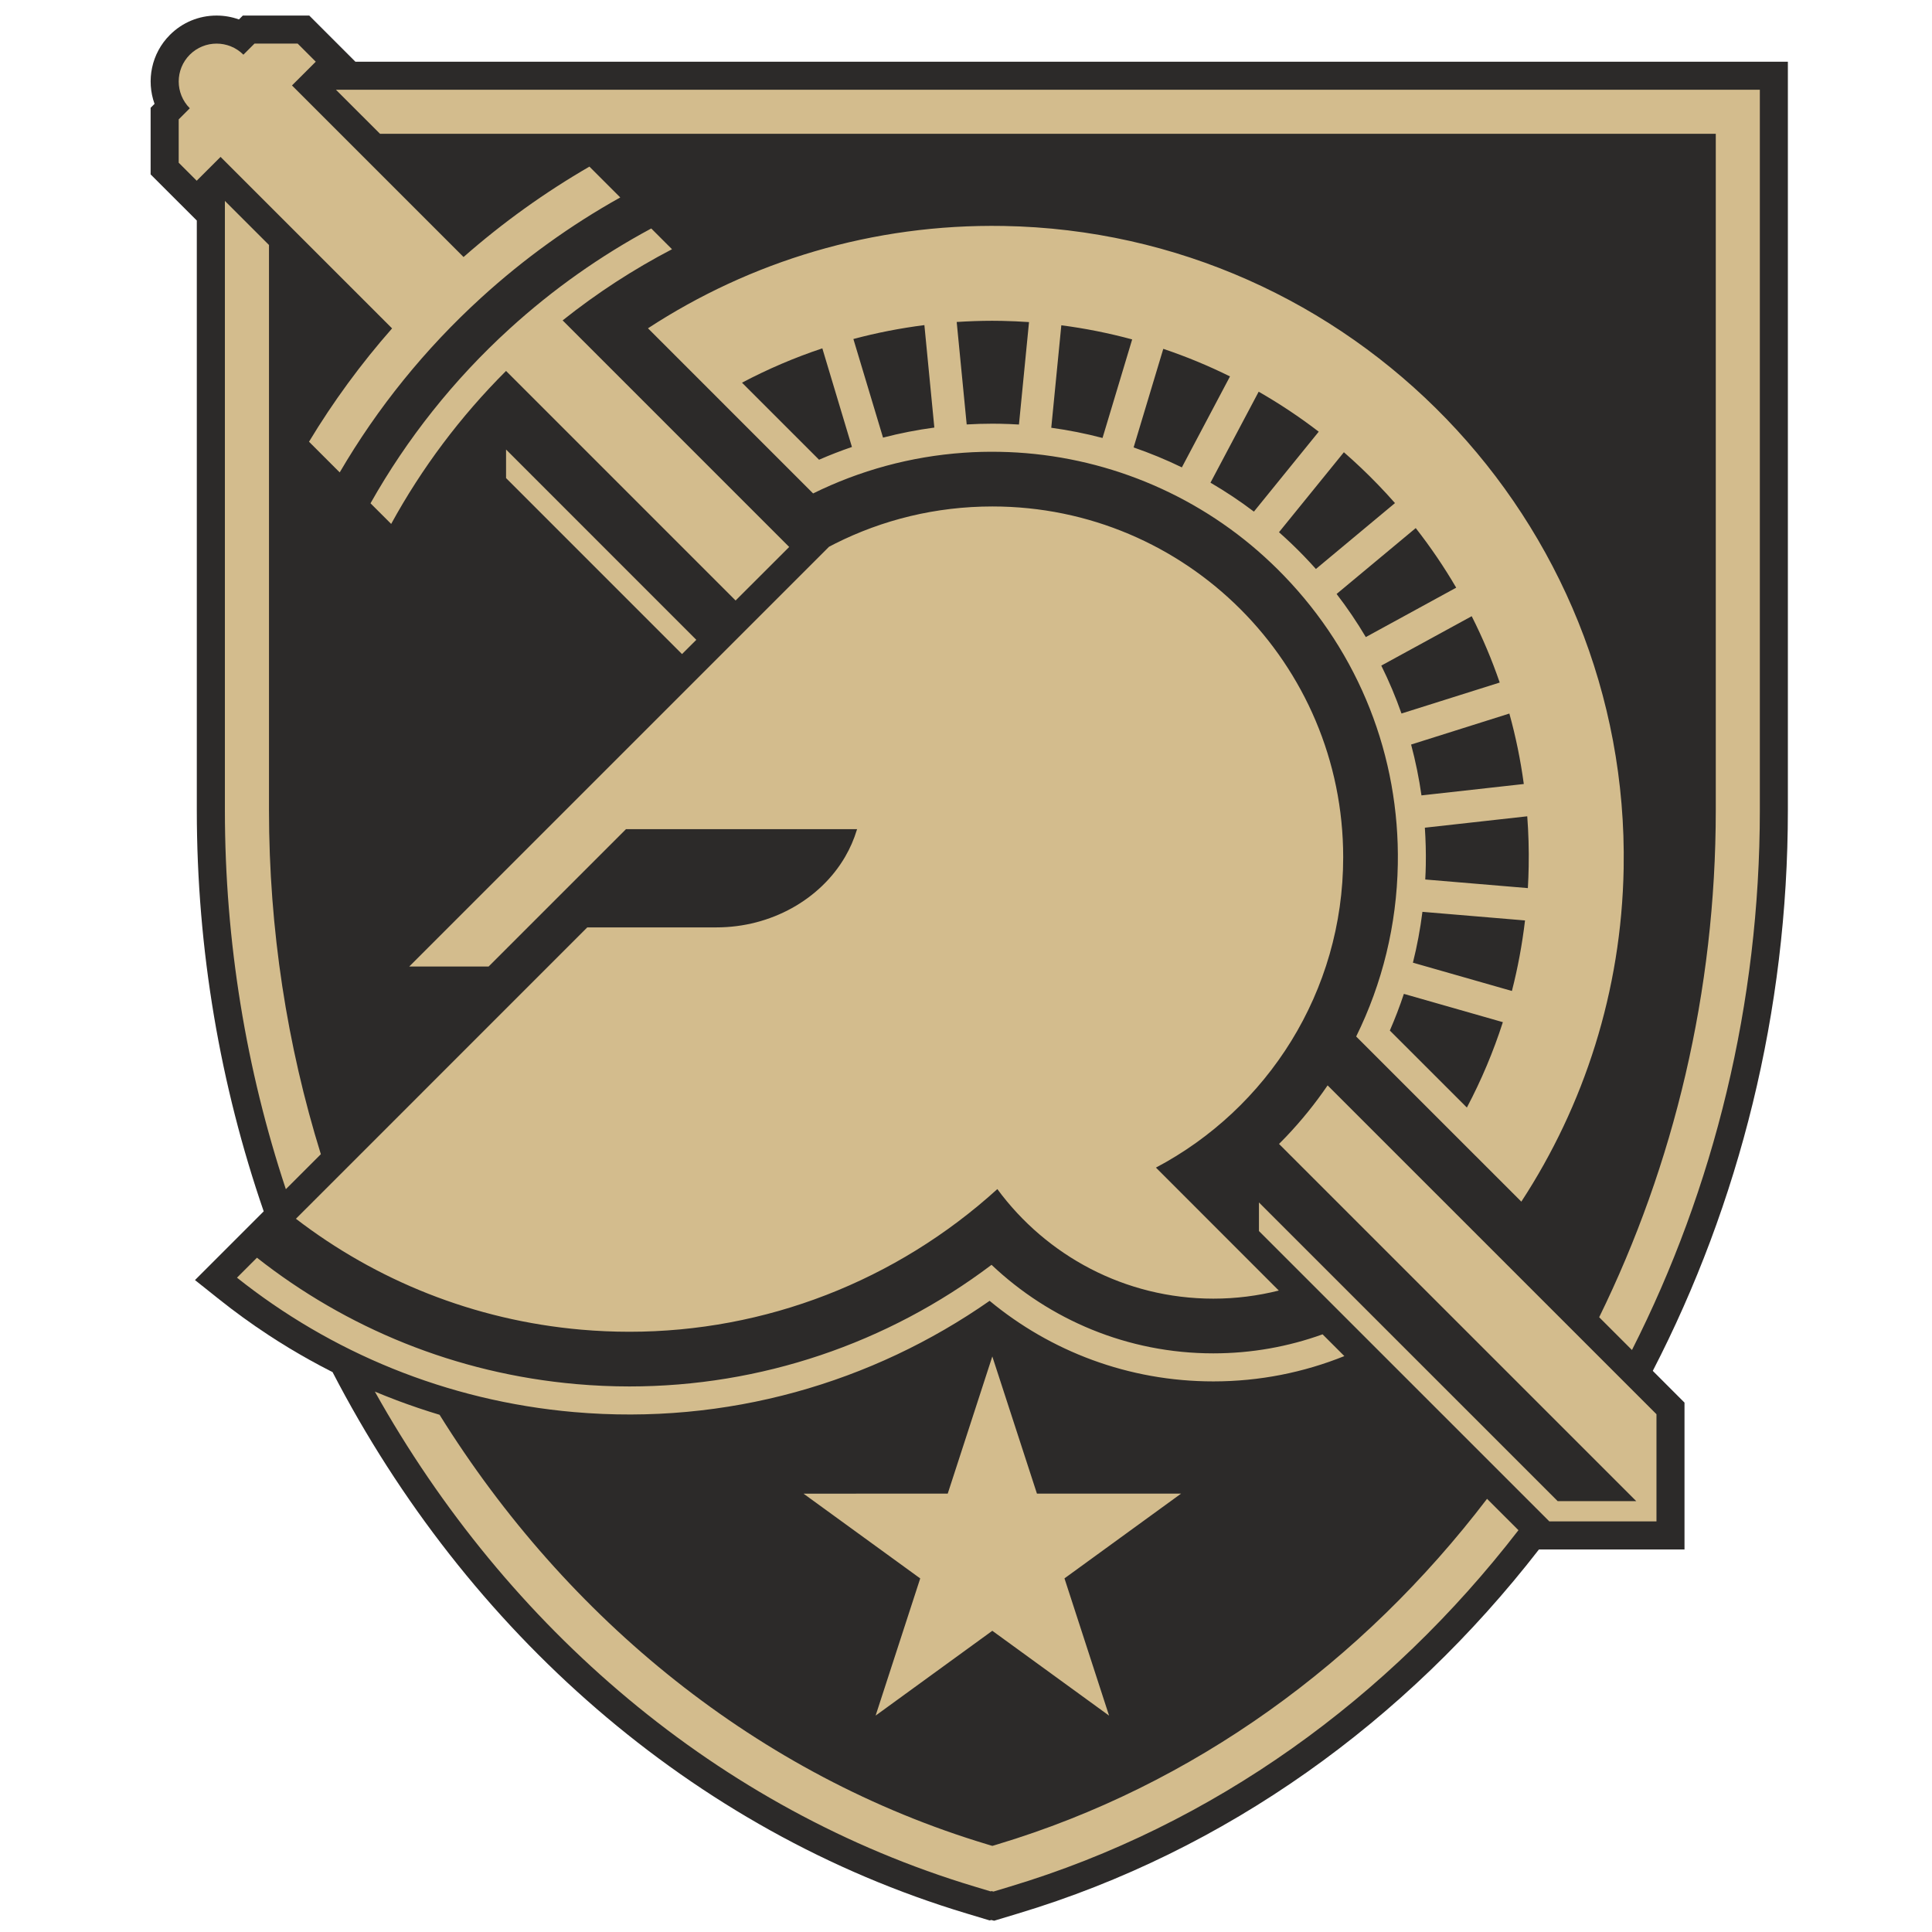 <svg width="201" height="201" viewBox="0 0 201 201" fill="none" xmlns="http://www.w3.org/2000/svg">
<path d="M186.008 6.422H36.976L32.175 1.619H25.263L24.857 2.025C24.122 1.758 23.338 1.619 22.528 1.619C20.696 1.619 18.973 2.333 17.678 3.629C15.741 5.563 15.207 8.38 16.078 10.806L15.67 11.213V18.143L20.464 22.934L20.475 22.922V84.288C20.475 98.842 22.921 112.936 27.435 126.025L20.285 133.175L22.768 135.153C24.426 136.474 26.143 137.723 27.923 138.888C27.929 138.894 27.937 138.9 27.945 138.903C28.628 139.351 29.322 139.79 30.023 140.213C30.042 140.223 30.061 140.235 30.078 140.248C30.769 140.663 31.466 141.069 32.171 141.462C32.2 141.476 32.226 141.491 32.252 141.506C32.95 141.894 33.652 142.269 34.366 142.632C34.397 142.647 34.428 142.662 34.459 142.676C34.503 142.703 34.553 142.726 34.598 142.75C48.556 169.694 71.938 190.47 100.564 199.074L102.957 199.795L103.137 199.752L103.429 199.828L105.916 199.077C127.589 192.559 146.258 179.067 160.106 161.203H172.336H175.251V145.925L171.951 142.621C180.944 125.21 186.008 105.225 186.005 84.287V6.422L186.008 6.422Z" fill="#2C2A29"/>
<path d="M22.534 4.537C21.525 4.537 20.517 4.921 19.746 5.689C18.208 7.229 18.208 9.724 19.746 11.264L18.591 12.421V16.929L20.465 18.802L22.946 16.322L40.791 34.166C37.548 37.849 34.66 41.796 32.149 45.956L35.342 49.148C39.259 42.445 44.202 36.312 50.065 30.969C54.517 26.912 59.373 23.423 64.53 20.541L61.322 17.334C56.697 20.01 52.309 23.154 48.227 26.74L30.377 8.89L32.852 6.418L30.969 4.537H26.476L25.322 5.691L25.32 5.688C24.55 4.92 23.542 4.537 22.534 4.537ZM34.953 9.339L39.535 13.919H178.505V84.284C178.505 103.147 174.149 121.181 166.374 137.041L169.785 140.451C178.304 123.642 183.089 104.415 183.089 84.284V9.338H34.948L34.953 9.339ZM23.397 20.902V84.283C23.397 98.009 25.624 111.315 29.739 123.72L33.38 120.08C29.87 108.771 27.985 96.708 27.985 84.285V25.488L23.397 20.904L23.397 20.902ZM104.391 23.509C90.774 23.271 78.039 27.215 67.414 34.155L84.594 51.336C89.447 48.941 94.756 47.487 100.259 47.102C101.499 47.015 102.749 46.983 103.981 47.007C113.865 47.178 123.409 50.835 130.854 57.307C131.79 58.123 132.71 58.992 133.577 59.893C141.414 68.007 145.622 78.672 145.425 89.921C145.314 96.212 143.817 102.311 141.093 107.835L158.275 125.016C164.806 115.019 168.695 103.126 168.921 90.331C169.553 54.117 140.606 24.139 104.391 23.508L104.391 23.509ZM67.755 23.77C62.482 26.603 57.526 30.094 53.011 34.208C47.189 39.51 42.331 45.65 38.547 52.361L40.697 54.508C43.876 48.703 47.888 43.342 52.649 38.589V38.592L76.53 62.475L82.106 56.904L62.367 37.164L58.535 33.332C62.108 30.485 65.918 28.01 69.914 25.93L67.755 23.77ZM103.225 33.373C103.556 33.373 103.886 33.379 104.218 33.383C105.169 33.402 106.114 33.445 107.056 33.509L106.01 44.167C105.354 44.127 104.688 44.099 104.03 44.087C103.761 44.086 103.494 44.08 103.227 44.08C102.343 44.08 101.452 44.108 100.572 44.159L99.532 33.498C100.755 33.421 101.993 33.373 103.223 33.373L103.225 33.373ZM96.171 33.824L97.206 44.483C95.402 44.724 93.616 45.074 91.868 45.528L88.784 35.27C91.199 34.623 93.665 34.142 96.167 33.824L96.171 33.824ZM110.417 33.842C112.912 34.165 115.376 34.66 117.788 35.312L114.704 45.565C112.953 45.104 111.173 44.75 109.371 44.503L110.417 33.842ZM85.553 36.241L88.633 46.501C87.473 46.897 86.334 47.34 85.212 47.829L77.196 39.814C79.878 38.396 82.674 37.201 85.553 36.241ZM121.025 36.292C123.4 37.09 125.718 38.05 127.965 39.162L122.958 48.624C121.326 47.832 119.65 47.141 117.938 46.55L121.025 36.292ZM130.949 40.752C133.115 41.992 135.207 43.383 137.197 44.912L130.453 53.227C129.006 52.13 127.496 51.127 125.935 50.217L130.949 40.752ZM52.649 46.769V49.739L70.956 68.049L72.442 66.565L52.65 46.768L52.649 46.769ZM139.814 47.05C141.041 48.119 142.239 49.255 143.371 50.431C143.976 51.054 144.56 51.692 145.13 52.34L136.903 59.195C136.5 58.746 136.093 58.301 135.67 57.866C134.837 57.001 133.959 56.163 133.063 55.37L139.814 47.05ZM103.241 52.691C97.364 52.691 91.807 54.081 86.89 56.552C86.676 56.658 86.465 56.771 86.25 56.883L81.383 61.749L42.577 100.553H50.835L65.126 86.264H69.875H85.041H85.043H89.166L89.168 86.27L89.145 86.336C88.847 87.324 88.433 88.264 87.922 89.142C85.337 93.578 80.215 96.483 74.537 96.483H61.099L37.488 120.097L30.787 126.797C39.104 133.183 49.268 137.355 60.465 138.334C62.128 138.48 63.816 138.553 65.483 138.553C79.626 138.553 93.218 133.283 103.761 123.71C108.839 130.615 117.024 135.108 126.234 135.108C128.583 135.108 130.863 134.814 133.043 134.265L120.26 121.474C131.847 115.356 139.742 103.196 139.742 89.184C139.742 69.029 123.404 52.691 103.251 52.691L103.241 52.691ZM147.29 54.94C148.838 56.921 150.244 58.991 151.499 61.14L142.095 66.28C141.179 64.734 140.165 63.236 139.056 61.795L147.29 54.94ZM153.112 64.108C154.241 66.341 155.215 68.647 156.027 71.01L145.807 74.232C145.211 72.53 144.509 70.866 143.706 69.247L153.112 64.108ZM157.03 74.236C157.695 76.632 158.197 79.08 158.532 81.566L147.886 82.751C147.631 80.958 147.271 79.196 146.808 77.46L157.03 74.236ZM158.891 84.926C159.021 86.653 159.073 88.404 159.039 90.16C159.027 90.907 158.998 91.653 158.955 92.396L148.28 91.5C148.309 90.992 148.328 90.482 148.336 89.974C148.36 88.676 148.324 87.39 148.238 86.112L158.891 84.926ZM147.986 94.865L158.659 95.761C158.364 98.245 157.911 100.698 157.294 103.098L146.996 100.155C147.431 98.42 147.76 96.654 147.986 94.865ZM146.055 103.4L156.354 106.343C155.367 109.408 154.116 112.379 152.61 115.227L144.595 107.215C145.138 105.966 145.627 104.694 146.055 103.4ZM138.121 112.92C136.832 114.813 135.377 116.61 133.775 118.291C133.54 118.538 133.303 118.776 133.066 119.012L170.233 156.175H162.058L130.978 125.1V128.074L161.185 158.279H172.335V158.278V158.276V156.176V155.359V147.131L138.262 113.06L138.121 112.921L138.121 112.92ZM26.732 130.849L24.656 132.926C34.39 140.671 46.419 145.744 59.713 146.908C75.647 148.302 90.77 143.847 102.957 135.335C109.276 140.572 117.39 143.717 126.234 143.717C131.055 143.717 135.65 142.78 139.863 141.084L137.597 138.82C134.047 140.099 130.222 140.8 126.234 140.8C117.305 140.8 109.18 137.293 103.157 131.589C92.302 139.786 79.129 144.242 65.482 144.242C63.654 144.242 61.8 144.16 59.969 143.999C47.386 142.898 35.986 138.133 26.733 130.848L26.732 130.849ZM103.238 141.12L98.6 155.392L83.597 155.396L95.734 164.212L95.737 164.215L91.097 178.486L103.238 169.663L115.384 178.489L110.746 164.212H110.742L122.877 155.392H107.88L103.238 141.12ZM38.998 144.777C52.759 169.391 74.747 188.263 101.401 196.275L103.05 196.771L103.166 196.746L103.36 196.792L105.073 196.275C126.243 189.912 144.472 176.694 157.975 159.196L154.709 155.933C141.747 172.922 124.18 185.746 103.752 191.888L103.259 192.037L103.221 192.026L103.203 192.032L102.72 191.885C78.924 184.733 59.006 168.508 45.732 147.191C45.422 147.096 45.113 147.002 44.806 146.904C44.759 146.888 44.713 146.875 44.668 146.861C44.312 146.746 43.959 146.634 43.606 146.514C43.59 146.51 43.568 146.504 43.552 146.496C43.172 146.369 42.792 146.237 42.416 146.101C42.394 146.094 42.371 146.083 42.349 146.077C41.989 145.949 41.625 145.816 41.268 145.682C41.246 145.673 41.224 145.664 41.205 145.655C40.825 145.511 40.446 145.368 40.073 145.217C40.066 145.217 40.061 145.213 40.056 145.209C39.702 145.068 39.349 144.923 38.998 144.777Z" fill="#D3BC8D"/>
</svg>
